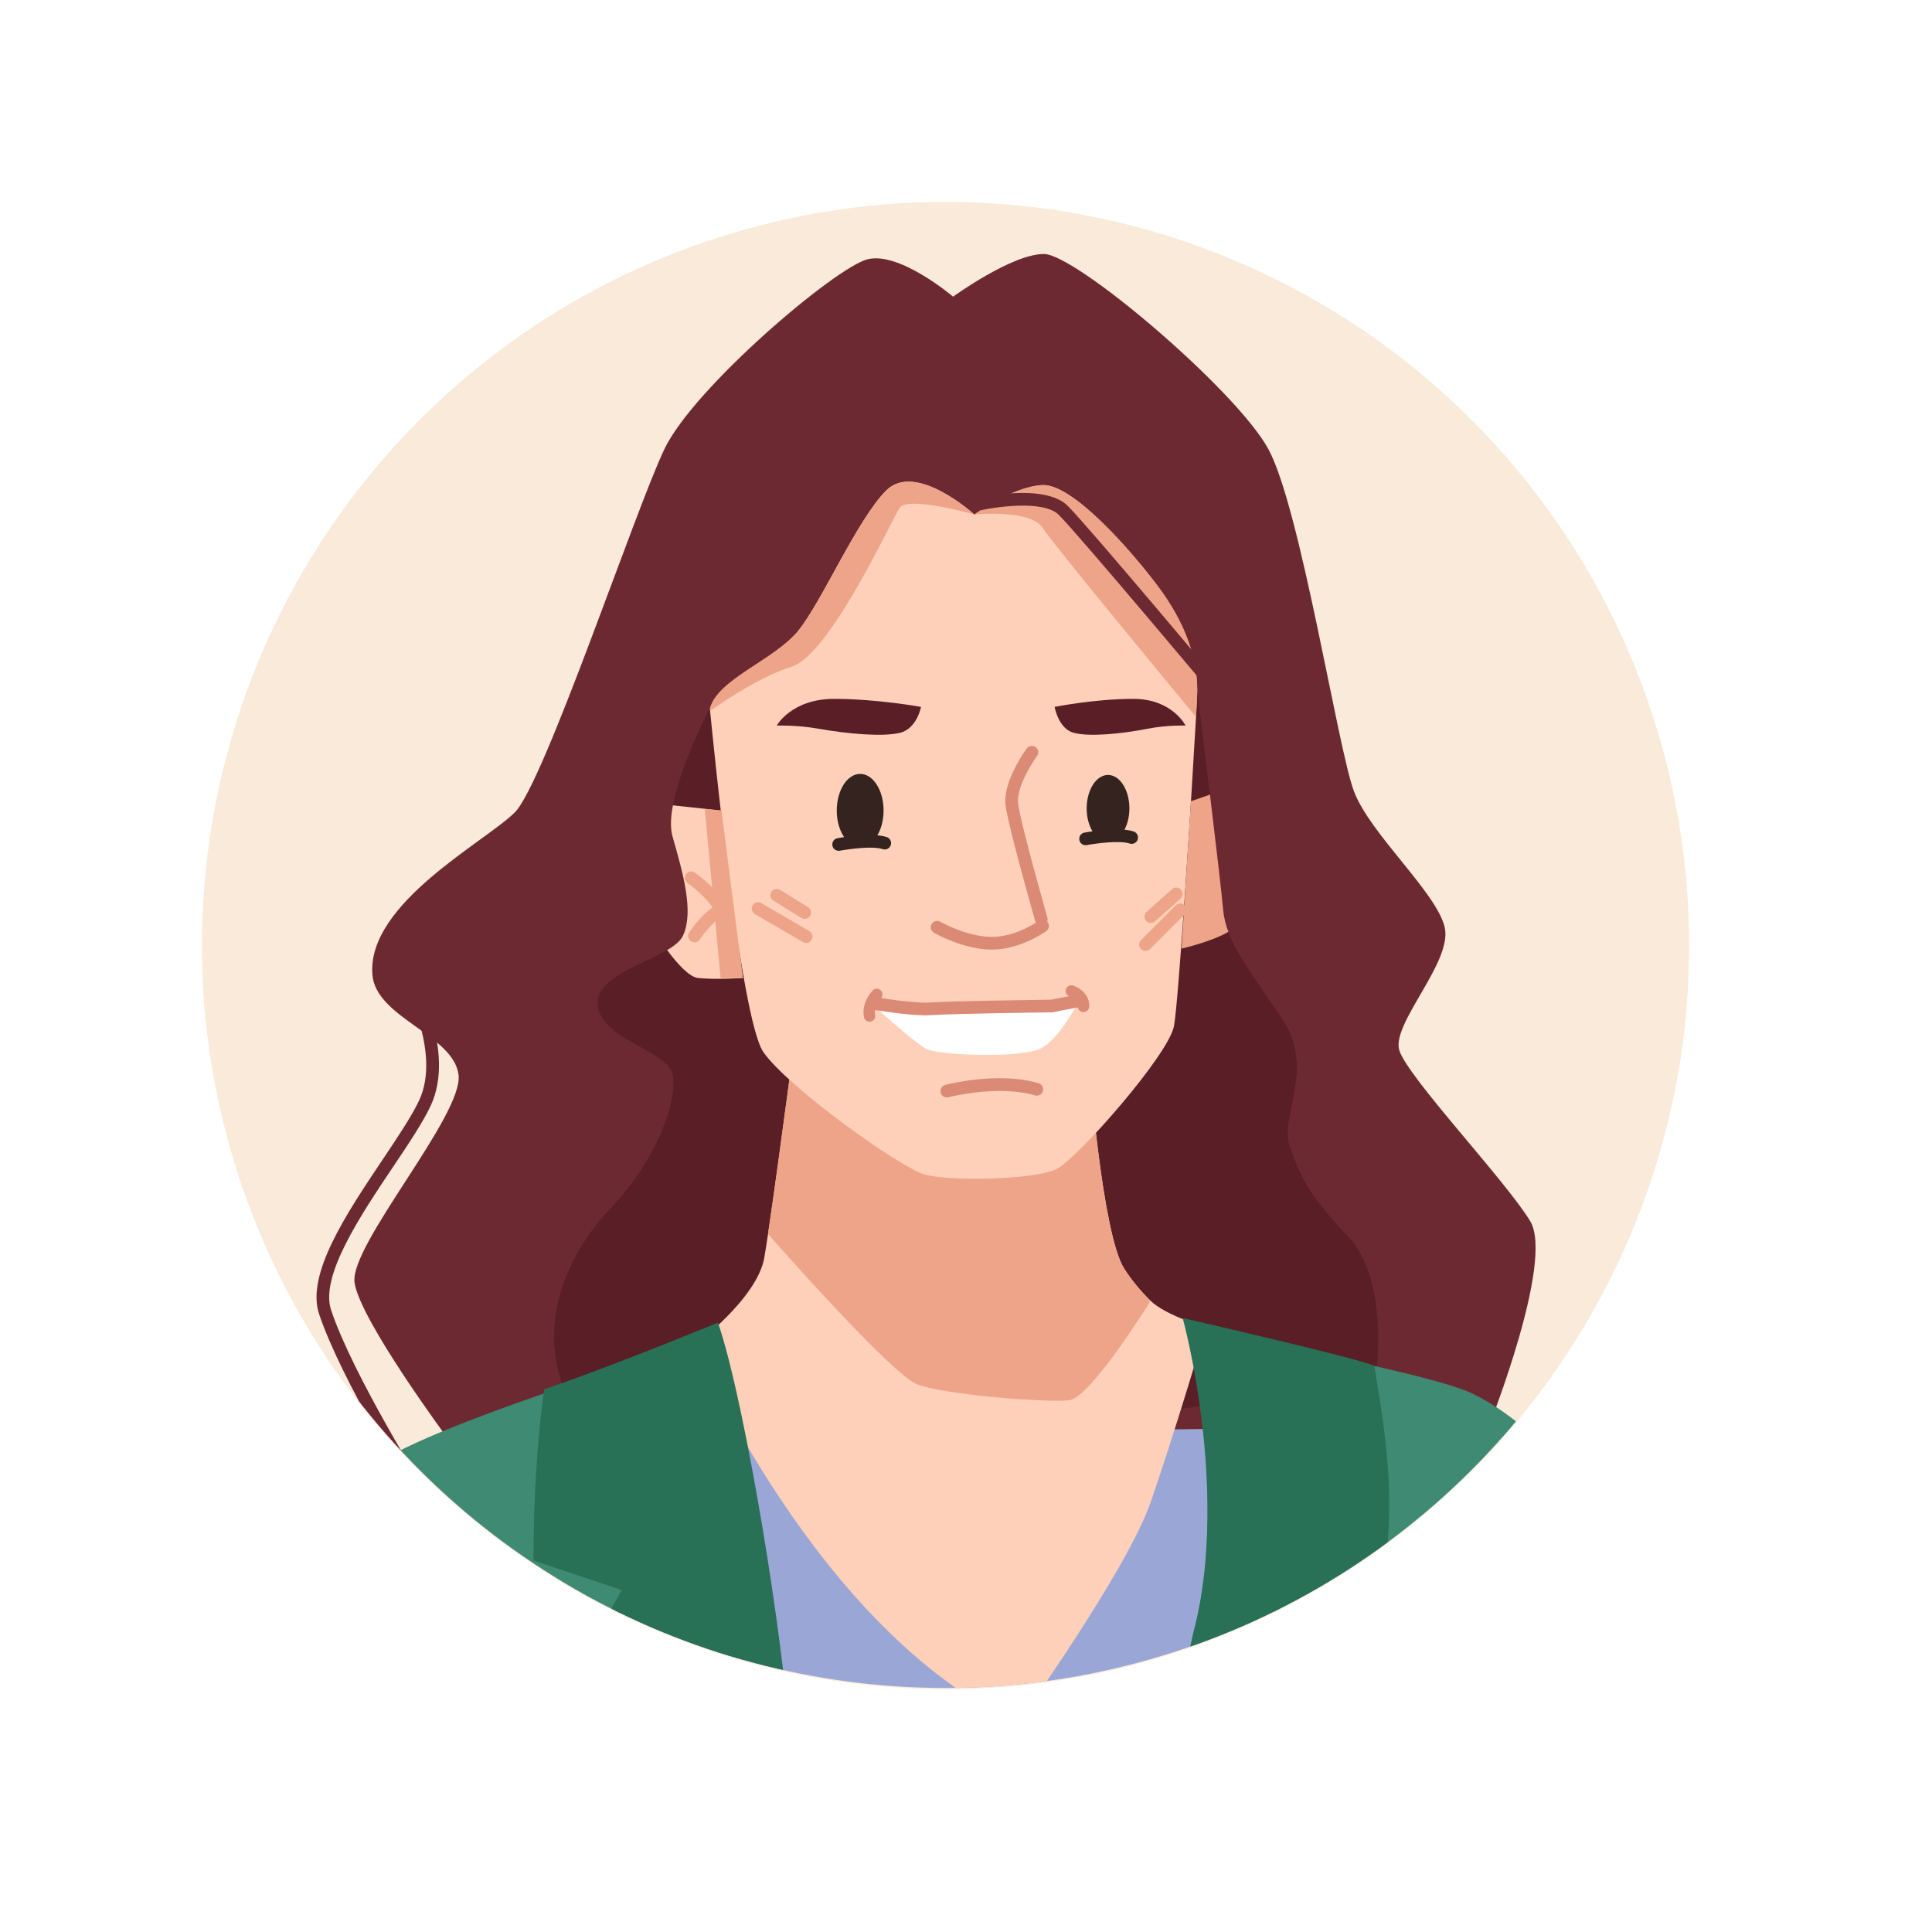 <?xml version="1.0" encoding="UTF-8"?>
<svg id="Layer_2" data-name="Layer 2" xmlns="http://www.w3.org/2000/svg" xmlns:xlink="http://www.w3.org/1999/xlink" viewBox="0 0 293 292">
  <defs>
    <style>
      .cls-1 {
        fill: #287056;
      }

      .cls-2, .cls-3 {
        fill: #fff;
      }

      .cls-4 {
        fill: #f9ead9;
      }

      .cls-5 {
        fill: #6d2931;
      }

      .cls-3 {
        filter: url(#drop-shadow-1);
      }

      .cls-6 {
        fill: #591e26;
      }

      .cls-7 {
        fill: #99a6d6;
      }

      .cls-8 {
        fill: #eea489;
      }

      .cls-9 {
        clip-path: url(#clippath);
      }

      .cls-10 {
        fill: none;
      }

      .cls-11 {
        fill: #fed0b9;
      }

      .cls-12 {
        fill: #3e8a72;
      }

      .cls-13 {
        fill: #35231f;
      }

      .cls-14 {
        fill: #db8a75;
      }
    </style>
    <filter id="drop-shadow-1" filterUnits="userSpaceOnUse">
      <feOffset dx="3" dy="3"/>
      <feGaussianBlur result="blur" stdDeviation="5"/>
      <feFlood flood-color="#000" flood-opacity=".42"/>
      <feComposite in2="blur" operator="in"/>
      <feComposite in="SourceGraphic"/>
    </filter>
    <clipPath id="clippath">
      <circle class="cls-10" cx="143.4" cy="143.22" r="112.77" transform="translate(-59.27 143.35) rotate(-45)"/>
    </clipPath>
  </defs>
  <g id="diverse_portrait_people_icons" data-name="diverse portrait people icons">
    <g>
      <circle class="cls-3" cx="143.44" cy="143.27" r="130.7"/>
      <g>
        <circle class="cls-4" cx="143.4" cy="143.4" r="112.77" transform="translate(-59.4 143.4) rotate(-45)"/>
        <g class="cls-9">
          <g>
            <path class="cls-7" d="m194.99,204.25l-.02,7.27-.02,5.03-.1,36.18v1.9l-.07,23.38v.55c-.11.06-.23.12-.35.18-6.75,3.44-13.81,6.41-21.14,8.66-11.1,3.42-22.76,5.18-34.71,4.42-6.94-.45-13.65-1.53-20.09-3.11-1.35-.33-2.7-.68-4.03-1.06-5.85-1.65-11.48-3.69-16.85-6.03-4.75-2.06-9.31-4.35-13.65-6.79.38-14.08.73-26.83,1.01-36.81.26-9.87.46-17.02.55-20.03.03-1.04.04-1.59.04-1.59l2.14-1.37,16.86-10.83,2.51-1.61,2.04-1.31h.02s19.71-.62,19.71-.62l41.21-1.28,2.74.54,6.95,1.36h.05l2.92.57,12.26,2.4Z"/>
            <g>
              <path class="cls-5" d="m144.54,44.99s-8.1-6.89-12.97-5.67c-4.86,1.22-26.34,19.45-30.8,28.77-4.46,9.32-18.24,50.65-22.69,55.11-4.46,4.46-22.42,13.78-21.61,24.58.49,6.58,12.26,9.12,13.07,15.2.81,6.08-16.58,25.87-15.77,31.54.81,5.67,14.18,23.71,14.18,23.71l157.91-2.09s9.86-24.85,6.21-30.93c-3.65-6.08-18.64-21.88-19.86-25.93-1.22-4.05,8.1-13.37,6.89-18.64s-11.35-14.18-13.78-20.67c-2.43-6.48-8.1-42.95-12.97-51.87-4.86-8.92-29.18-29.58-34.04-29.58s-13.78,6.48-13.78,6.48Z"/>
              <path class="cls-6" d="m208.57,209.51s-113.06,17.83-120.76,5.68c-7.7-12.16-2.43-24.32,4.86-32.02,7.3-7.7,10.13-16.61,9.32-20.26-.81-3.64-10.95-5.27-11.35-10.54-.31-4.07,6.62-5.96,10.54-8.29,1.16-.69,2.06-1.41,2.43-2.25,1.62-3.64,0-9.32-1.62-14.99-.36-1.25-.28-2.9.06-4.71,1.19-6.38,5.61-14.74,5.61-14.74l73.34-7.3s1.29,10.43,2.48,20.4c.93,7.72,1.8,15.16,1.98,17.29.1,1.2.37,2.35.81,3.52,1.32,3.56,4.14,7.3,8.1,13.09,5.27,7.7-.4,14.99,1.22,19.45,1.62,4.45,2.43,6.88,8.91,13.78,6.49,6.89,4.06,21.88,4.06,21.88Z"/>
              <path class="cls-5" d="m63.08,227.45c-.46-.73-11.33-18.1-14.69-28.17-2.01-6.04,4.18-15.27,9.64-23.42,2.29-3.42,4.46-6.65,5.56-9.03,3.39-7.35-2.5-17.93-2.56-18.03l1.67-.95c.27.47,6.45,11.53,2.64,19.79-1.17,2.52-3.37,5.82-5.71,9.3-4.96,7.39-11.13,16.6-9.42,21.74,3.28,9.85,14.38,27.58,14.49,27.75l-1.63,1.02Z"/>
            </g>
            <g>
              <path class="cls-11" d="m182.9,201.28s-4.72,15.93-8.37,26.48c-3.64,10.54-20.26,33.63-20.26,33.63-30.39-13.98-48.9-57.41-48.9-57.41,0,0,9.46-7.02,10.54-13.24.15-.9.35-2.14.57-3.61.89-5.93,2.19-15.57,2.93-21.08.34-2.55.56-4.22.56-4.22l45.38,1.35s.44,5.58,1.26,11.95c.88,6.85,2.19,14.6,3.88,17.26,1.14,1.8,2.53,3.42,3.85,4.75,2.44,2.45,8.58,4.13,8.58,4.13Z"/>
              <path class="cls-8" d="m174.32,197.15v.41s-8.91,14.39-12.16,14.8c-3.24.4-19.04-.81-23.1-2.43-3.88-1.55-21.15-21.15-22.59-22.79.89-5.93,2.19-15.57,2.93-21.08.34-2.55.56-4.22.56-4.22l45.38,1.35s.44,5.58,1.26,11.95c.88,6.85,2.19,14.6,3.88,17.26,1.14,1.8,2.53,3.42,3.85,4.75Z"/>
            </g>
            <g>
              <path class="cls-12" d="m114.47,287.65c-5.85-1.65-11.48-3.69-16.85-6.03-4.75-2.06-9.31-4.35-13.65-6.79-19.23-10.82-34.35-24.61-44.06-34.81,4.14-6.61,10.61-13.49,17.09-17.94.79-.54,1.78-1.12,2.93-1.72,1.98-1.04,4.43-2.15,7.17-3.28,4.63-1.92,10.05-3.9,15.34-5.73.41-.14.81-.28,1.22-.41.58-.2,1.16-.4,1.73-.59,8.81-2.97,16.72-5.38,19.18-6.12.52-.15.79-.23.79-.23.95,2.74,1.98,7.6,2.97,13.72.09.56.19,1.13.28,1.71,2.31,14.81,4.47,36.03,5.39,52.63.33,5.97.51,11.35.46,15.6Z"/>
              <path class="cls-1" d="m120.22,280.83c-.16,1.36-.79,4.13-1.72,7.88-1.35-.33-2.7-.68-4.03-1.06-5.85-1.65-11.48-3.69-16.85-6.03-4.26-14.69-9.41-29.55-9.41-29.55l6.08-10.93-9.31-3.11-4.07-1.36c0-7.73.39-14.12.79-18.62.3-3.36.59-5.67.74-6.71.06-.42.09-.63.09-.63.87-.3,1.76-.61,2.66-.93,10.89-3.88,23.68-9.2,23.68-9.2.03.11.08.22.11.33.04.13.08.25.14.39,1.17,3.56,2.55,9.37,3.95,16.35.12.58.24,1.17.35,1.78,0,.03.02.07.02.1,4.07,20.81,8.07,50.46,6.77,61.32Z"/>
            </g>
            <g>
              <path class="cls-12" d="m249.31,237.03c-11.92,12.24-31.24,29.62-54.52,41.53-.11.06-.23.12-.35.18-6.75,3.44-13.81,6.41-21.14,8.66.03-.23.07-.46.1-.7.31-1.98.64-4,1-6.1.14-.8.28-1.6.41-2.43.04-.18.07-.35.1-.52.31-1.8.65-3.66,1.01-5.56.03-.18.07-.35.1-.54.17-.89.34-1.77.51-2.68.14-.73.29-1.47.43-2.21.18-.87.35-1.76.53-2.65.14-.67.27-1.34.41-2.03.23-1.12.46-2.28.72-3.45.12-.59.24-1.17.37-1.76.23-1.07.46-2.17.7-3.28.42-1.92.85-3.88,1.3-5.89.1-.38.2-.76.29-1.14.15-.62.3-1.25.42-1.87.1-.52.21-1.06.31-1.6.13-.74.25-1.5.35-2.25.12-.81.22-1.61.31-2.42.08-.76.16-1.51.21-2.27,0-.03,0-.05,0-.08.09-1.15.15-2.3.19-3.44.22-5.6-.1-11.04-.62-15.82-.14-1.19-.28-2.33-.43-3.43-.3-2.21-.64-4.22-.97-5.98-.5-2.69-.97-4.77-1.27-6.02-.14-.57-.24-.97-.3-1.17-.03-.09-.04-.14-.04-.14,0,0,11.58,3.39,22.31,5.69,2.25.49,4.5.99,6.65,1.49.14.03.26.06.39.09,5.86,1.34,10.98,2.66,13.52,3.68,1.44.58,2.97,1.42,4.55,2.45,8.68,5.69,18.66,17.24,22.42,23.65Z"/>
              <path class="cls-1" d="m194.86,252.73l-1.69.14,1.69,1.76,7.62,7.97s-3.51,6.79-7.69,15.41c-.12.25-.24.48-.35.73-6.75,3.44-13.81,6.41-21.14,8.66.03-.23.07-.46.1-.7.31-1.98.64-4,1-6.1.14-.8.28-1.6.41-2.43.04-.18.07-.35.1-.52.31-1.8.65-3.66,1.01-5.56.03-.18.07-.35.1-.54.17-.89.34-1.77.51-2.68.14-.73.29-1.47.43-2.21.18-.87.35-1.76.53-2.65.14-.67.27-1.34.41-2.03.23-1.13.47-2.28.72-3.45.12-.59.24-1.17.37-1.76.23-1.07.46-2.17.7-3.28.42-1.92.85-3.88,1.3-5.89.1-.38.2-.76.29-1.14.15-.62.3-1.25.42-1.87.1-.52.21-1.06.31-1.6.13-.74.25-1.5.35-2.25.12-.81.22-1.61.31-2.42.08-.76.16-1.51.21-2.27,0-.03,0-.05,0-.08.09-1.15.15-2.3.19-3.44.2-5.59-.13-11.04-.67-15.82-.14-1.19-.28-2.33-.43-3.43-.3-2.17-.63-4.15-.95-5.89-.51-2.71-.99-4.82-1.3-6.1-.13-.55-.24-.95-.3-1.18-.03-.12-.05-.19-.06-.22.57.13,28.06,6.45,29.03,7.27.02,0,.03.03.03.03.08.44.15.88.23,1.32.46,2.75.86,5.34,1.19,7.84,1.58,12.28,1.22,22.08-3.48,35.45l-11.55.94Z"/>
            </g>
            <g>
              <path class="cls-11" d="m181.55,105.75c-.03.64-.09,1.7-.17,3.1-.63,11.07-2.62,42.92-3.34,46.77-.81,4.34-14.59,20.06-17.83,21.69-3.24,1.62-16.21,1.9-19.99.81-3.78-1.08-20.8-13.28-24.45-18.56-3.46-5-7.63-47.17-8.07-51.65-.03-.25-.04-.39-.04-.39,1.21-4.47,9.73-7.32,13.37-11.79,3.64-4.47,8.91-16.87,13.37-21.34,4.46-4.47,13.37,3.66,13.37,3.66,0,0,5.68-4.2,10.27-4.47,4.59-.27,13.51,9.96,17.56,15.38,4.06,5.43,6.22,11.12,5.94,16.81Z"/>
              <path class="cls-8" d="m147.78,78.02s-10.13-2.84-11.34-1.01c-1.22,1.82-10.54,22.29-16.41,24.11-4.33,1.34-9.77,4.89-12.32,6.67-.03-.25-.04-.38-.04-.38,1.21-4.46,9.73-7.3,13.37-11.75,3.64-4.46,8.91-16.82,13.37-21.28,4.46-4.45,13.37,3.65,13.37,3.65Z"/>
              <path class="cls-8" d="m181.55,105.64c-.03.64-.09,1.69-.17,3.09-4.78-5.77-21.7-26.25-23.26-28.68-1.82-2.84-10.34-2.03-10.34-2.03,0,0,5.68-4.19,10.27-4.46,4.59-.27,13.51,9.93,17.56,15.33,4.06,5.41,6.22,11.08,5.94,16.75Z"/>
              <path class="cls-14" d="m157.91,140.37c-.42,0-.8-.28-.92-.7-.17-.58-4.08-14.29-4.49-17.57-.45-3.58,3.07-8.39,3.22-8.59.32-.43.92-.52,1.35-.2.43.32.52.92.2,1.35-.89,1.21-3.15,4.87-2.86,7.21.39,3.13,4.39,17.14,4.43,17.28.15.51-.15,1.04-.66,1.19-.09.03-.18.04-.26.04Z"/>
              <path class="cls-14" d="m150.42,144.02c-4.26,0-8.6-2.45-8.78-2.56-.46-.26-.62-.85-.36-1.31.26-.46.85-.62,1.31-.36.04.02,4.09,2.3,7.83,2.3s7.1-2.43,7.14-2.45c.43-.31,1.03-.21,1.34.22.31.43.21,1.03-.22,1.34-.16.12-3.95,2.82-8.26,2.82Z"/>
              <path class="cls-6" d="m139.68,107.2s-.61,3.34-3.24,3.95c-2.63.61-7.77.17-12.36-.64-3.24-.57-6.28-.47-6.28-.47,0,0,2.23-4.05,8.71-4.05s13.17,1.22,13.17,1.22Z"/>
              <path class="cls-6" d="m159.94,107.2s.55,3.34,2.94,3.95,7.05.17,11.22-.64c2.94-.57,5.7-.47,5.7-.47,0,0-2.02-4.05-7.91-4.05s-11.95,1.22-11.95,1.22Z"/>
              <path class="cls-13" d="m134,122.92c0,3.07-1.59,5.55-3.55,5.55s-3.55-2.49-3.55-5.55,1.59-5.55,3.55-5.55,3.55,2.48,3.55,5.55Z"/>
              <path class="cls-13" d="m127.18,129.03c-.45,0-.86-.32-.94-.79-.1-.52.25-1.03.77-1.12.52-.1,5.18-.93,7.47-.17.5.17.78.71.61,1.22-.17.5-.71.78-1.22.61-1.55-.52-5.22,0-6.51.24-.06.01-.12.02-.18.02Z"/>
              <path class="cls-13" d="m171.28,122.6c0,2.8-1.45,5.07-3.24,5.07s-3.24-2.27-3.24-5.07,1.45-5.07,3.24-5.07,3.24,2.27,3.24,5.07Z"/>
              <path class="cls-13" d="m164.63,128.18c-.45,0-.86-.32-.94-.79-.1-.52.25-1.03.77-1.12.52-.1,5.18-.93,7.47-.17.5.17.78.71.61,1.22-.17.5-.71.78-1.22.61-1.55-.52-5.22,0-6.51.24-.06.01-.12.02-.18.02Z"/>
              <path class="cls-14" d="m131.88,154.96c-.4,0-.77-.28-.85-.7-.45-2.25,1.26-3.99,1.33-4.06.34-.34.89-.34,1.22,0,.34.34.34.88,0,1.22-.03.03-1.12,1.18-.86,2.5.09.47-.21.93-.68,1.02-.06.01-.11.02-.17.02Z"/>
              <path class="cls-2" d="m163.62,151.79s-3.89,1.09-5.84,1.34c-1.95.24-14.71,0-16.41-.12-1.7-.12-9.24-.85-9.24-.85,0,0,6.44,5.96,8.39,6.93,1.95.97,14.47,1.46,17.39-.12s5.71-7.17,5.71-7.17Z"/>
              <path class="cls-8" d="m122.05,139.36c-.17,0-.35-.05-.51-.14l-4.25-2.63c-.45-.28-.59-.87-.31-1.33.28-.45.87-.59,1.32-.31l4.25,2.63c.45.28.59.87.31,1.33-.18.29-.5.46-.82.46Z"/>
              <path class="cls-8" d="m122.25,143.01c-.16,0-.33-.04-.48-.13l-7.29-4.25c-.46-.27-.61-.86-.35-1.32.27-.46.86-.61,1.32-.35l7.29,4.25c.46.27.61.86.35,1.32-.18.31-.5.48-.83.48Z"/>
              <path class="cls-8" d="m174.53,139.97c-.26,0-.53-.11-.72-.32-.35-.4-.32-1,.08-1.36l3.85-3.44c.4-.35,1-.32,1.36.08.35.4.32,1-.08,1.36l-3.85,3.44c-.18.16-.41.25-.64.25Z"/>
              <path class="cls-8" d="m173.72,144.22c-.25,0-.49-.09-.68-.28-.38-.38-.38-.99,0-1.36l5.27-5.27c.38-.38.99-.38,1.36,0,.38.38.38.99,0,1.36l-5.27,5.27c-.19.19-.43.28-.68.28Z"/>
              <path class="cls-14" d="m164.31,153.5s-.03,0-.04,0c-.48-.02-.85-.43-.82-.91.05-1-1.21-1.46-1.26-1.48-.45-.16-.69-.65-.53-1.1.16-.45.64-.69,1.1-.54.94.32,2.52,1.36,2.43,3.2-.02.46-.41.82-.86.82Z"/>
              <path class="cls-14" d="m143.59,166.44c-.43,0-.82-.29-.93-.72-.14-.51.17-1.04.69-1.18.33-.09,8.03-2.07,14.16-.26.51.15.8.69.65,1.2-.15.51-.69.8-1.2.65-5.62-1.66-13.05.26-13.12.28-.08.02-.16.03-.25.03Z"/>
              <path class="cls-14" d="m140.51,153.99c-3.05,0-7.91-.83-8.14-.87-.52-.09-.88-.59-.79-1.11.09-.52.59-.88,1.11-.79.06.01,5.98,1.02,8.59.81,2.69-.21,16.77-.4,18.14-.42l4-.78c.52-.1,1.03.24,1.13.76.1.52-.24,1.03-.76,1.13l-4.25.81c-.15,0-15.4.2-18.1.42-.28.02-.6.03-.93.03Z"/>
              <path class="cls-5" d="m185.14,106.8c-.21-.26-21.39-25.53-24.56-28.71-2.34-2.34-9.87-1.2-12.57-.55l-.44-1.87c1.1-.26,10.86-2.45,14.38,1.07,3.23,3.23,23.8,27.79,24.68,28.83l-1.48,1.24Z"/>
              <path class="cls-11" d="m112.66,148.33s-4.06.27-6.76,0c-1.37-.13-3.23-2.22-4.72-4.24,1.16-.69,2.06-1.41,2.43-2.25,1.62-3.64,0-9.32-1.62-14.99-.36-1.25-.28-2.9.06-4.71l4.82.52,2.54.28,3.25,25.4Z"/>
              <polygon class="cls-8" points="112.66 148.33 109.28 148.33 106.88 122.66 109.42 122.93 112.66 148.33"/>
              <path class="cls-8" d="m109.99,140.27c-.42,0-.81-.28-.93-.7-.81-2.86-4.75-5.62-4.79-5.65-.44-.3-.55-.9-.24-1.34.3-.44.9-.55,1.34-.25.19.13,4.55,3.18,5.55,6.71.14.51-.15,1.04-.67,1.19-.09.02-.17.04-.26.04Z"/>
              <path class="cls-8" d="m105.33,142.91c-.18,0-.36-.05-.53-.16-.44-.29-.57-.89-.28-1.33.08-.13,2.09-3.17,4.33-4.28.48-.24,1.05-.04,1.29.43.24.48.04,1.05-.43,1.29-1.47.74-3.08,2.86-3.58,3.62-.19.28-.49.44-.81.44Z"/>
              <path class="cls-8" d="m186.28,141.32c-2.39,1.46-7.09,2.55-7.09,2.55l1.42-22.35,2.89-1.01c.93,7.72,1.8,15.16,1.98,17.29.1,1.2.37,2.35.81,3.52Z"/>
            </g>
          </g>
        </g>
      </g>
    </g>
  </g>
</svg>